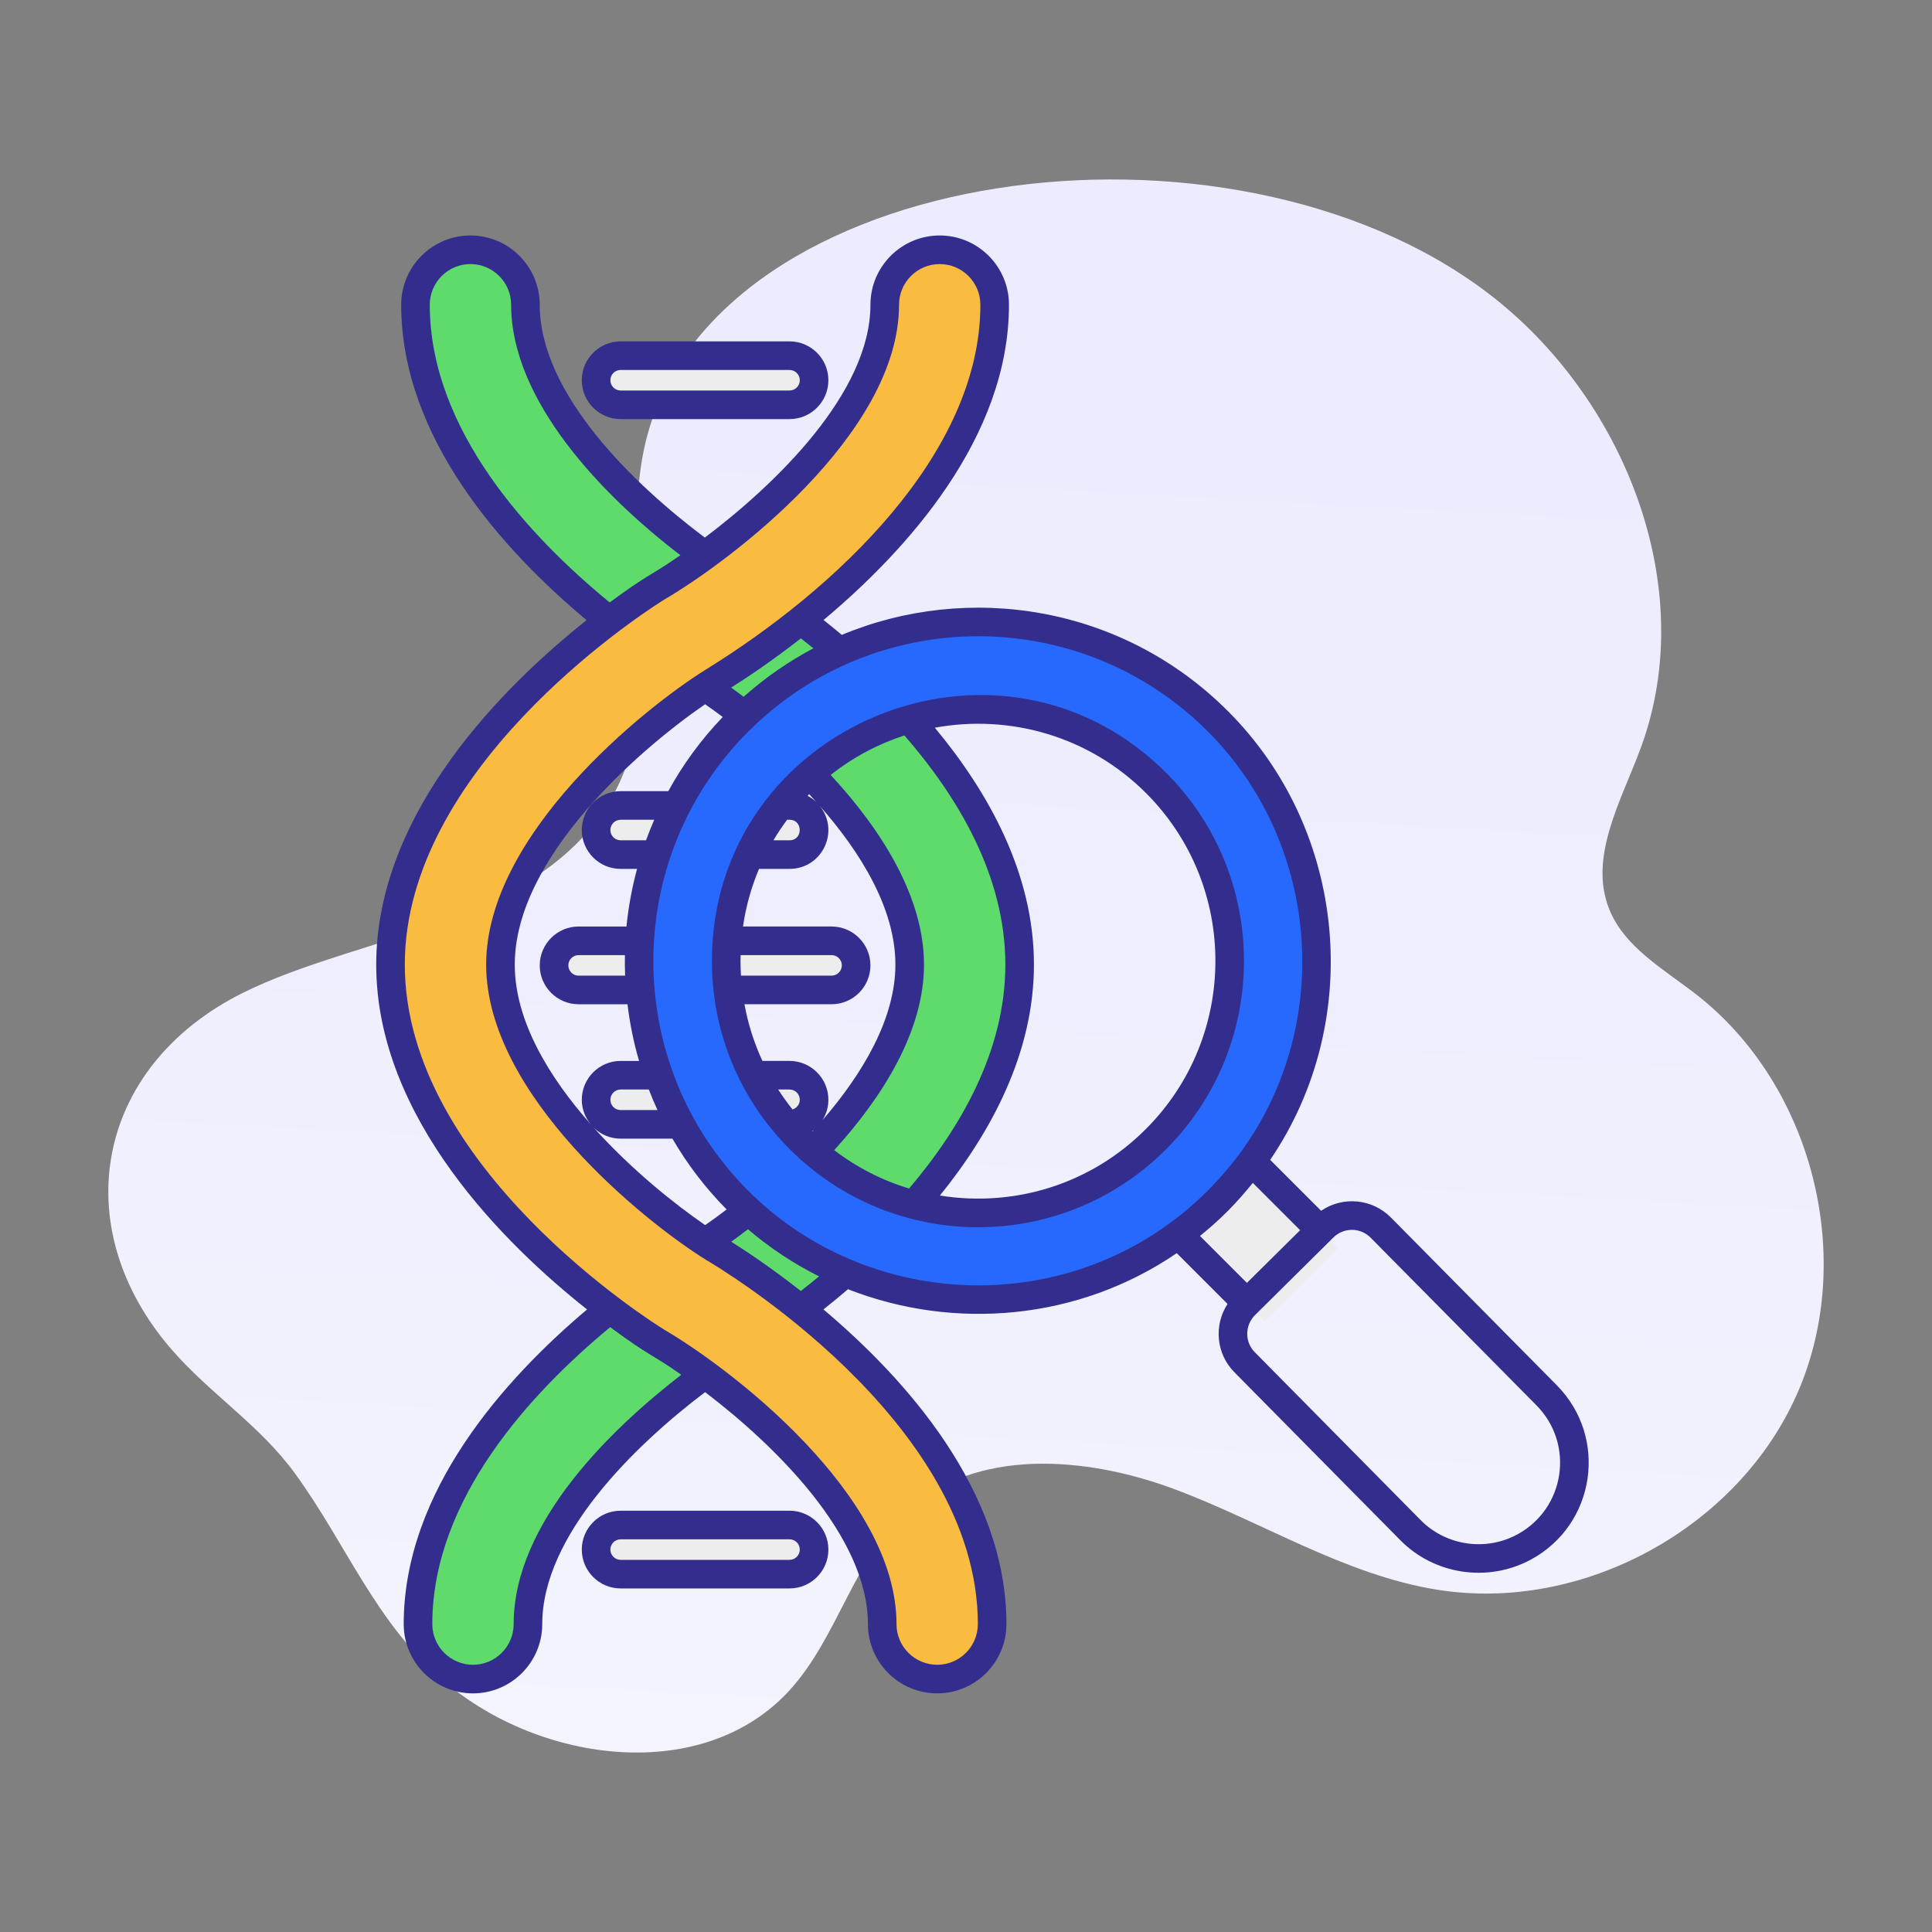 <?xml version="1.0" ?><svg xmlns="http://www.w3.org/2000/svg" xmlns:xlink="http://www.w3.org/1999/xlink" version="1.1" viewBox="0 0 512 512" style="enable-background:new 0 0 512 512;" xml:space="preserve"><rect x="0" y="0" width="512" height="512" fill="#808080" stroke="none"/><g id="_x31_6_Dna"><g><path style="fill:#FF5859;" d="M403.93,409.96c-9.949,5.399-22.259,3.571-30.174-4.491l-43.904-44.442    c-4.182-4.182-4.14-11.044,0.093-15.225l20.76-20.558c4.232-4.181,11.044-4.14,15.225,0.093l43.954,44.442    C421.782,381.822,418.805,401.887,403.93,409.96z"/><g><linearGradient id="SVGID_1_" gradientUnits="userSpaceOnUse" x1="282.336" y1="-163.906" x2="229.25" y2="823.479"><stop offset="0" style="stop-color:#EAE9FE"/><stop offset="0.424" style="stop-color:#EEEEFE"/><stop offset="0.897" style="stop-color:#FBFBFF"/><stop offset="1" style="stop-color:#FFFFFF"/></linearGradient><path style="fill:url(#SVGID_1_);" d="M449.506,263.524c-8.638-6.722-19.071-12.513-23.089-22.694     c-5.464-13.845,3.27-28.704,8.42-42.669c15.726-42.64-4.457-93.136-40.669-120.598c-69.082-52.39-203.931-34.026-222.774,38.385     c-7.971,30.632,6.31,65.58-8.302,93.657c-18.437,35.427-67.345,37.817-98.845,53.57c-39.025,19.517-46.833,62.014-18.845,94.368     c10.278,11.881,23.429,20.066,32.854,33.047c13.639,18.783,21.288,39.553,39.536,55.046     c25.696,21.817,68.658,27.226,91.407,2.351c12.81-14.007,16.978-34.645,30.961-47.482c18.406-16.898,47.498-14.625,70.92-5.923     c23.422,8.702,45.145,22.753,69.815,26.712c38.573,6.191,79.932-16.442,95.512-52.268S480.339,287.516,449.506,263.524z"/><rect x="312.98" y="296.358" transform="matrix(0.707 -0.707 0.707 0.707 -132.138 325.37)" style="fill:#EDEDED;" width="27.416" height="51.665"/><path style="fill:#5EDB6B;" d="M125.343,444.973c-8.045,0-14.568-6.523-14.568-14.568c0-55.98,71.185-98.184,74.215-99.952     c15.365-9.553,56.09-42.034,56.09-74.824c0-32.388-39.807-64.498-55.873-74.642c-0.071-0.039-0.142-0.078-0.21-0.121     c-3.059-1.771-74.891-44.026-74.891-100.105c0-8.045,6.523-14.568,14.568-14.568s14.568,6.523,14.568,14.568     c0,32.409,42.649,64.481,59.814,74.578c0.32,0.164,0.63,0.338,0.935,0.526c2.867,1.771,70.225,44.022,70.225,99.764     c0,55.777-67.358,98.028-70.225,99.799c-16.927,9.938-60.081,42.404-60.081,74.977     C139.912,438.45,133.389,444.973,125.343,444.973z"/><path style="fill:#F9BB40;" d="M248.364,444.973c-8.045,0-14.568-6.523-14.568-14.568c0-32.729-43.122-65.085-59.736-74.792     c-3.173-1.956-70.57-44.203-70.57-99.984c0-53.23,61.454-94.155,69.496-99.28c0.349-0.245,0.711-0.48,1.088-0.697     c16.784-9.77,60.39-42.29,60.39-74.891c0-8.045,6.523-14.568,14.568-14.568c8.045,0,14.568,6.523,14.568,14.568     c0,53.689-65.875,94.709-74.173,99.664c-0.121,0.078-0.245,0.157-0.366,0.231c-15.685,9.742-56.435,42.215-56.435,74.973     c0,32.786,40.75,65.267,56.449,75.016c2.71,1.579,73.856,43.784,73.856,99.76C262.933,438.45,256.41,444.973,248.364,444.973z"/><path style="fill:#EDEDED;" d="M209.233,107.276h-44.756c-3.595,0-6.508-2.916-6.508-6.511s2.913-6.511,6.508-6.511h44.756     c3.595,0,6.508,2.916,6.508,6.511S212.828,107.276,209.233,107.276z"/><path style="fill:#EDEDED;" d="M209.233,417.165h-44.756c-3.595,0-6.508-2.916-6.508-6.511s2.913-6.511,6.508-6.511h44.756     c3.595,0,6.508,2.916,6.508,6.511S212.828,417.165,209.233,417.165z"/><path style="fill:#EDEDED;" d="M209.233,226.476h-44.756c-3.595,0-6.508-2.916-6.508-6.511c0-3.595,2.913-6.511,6.508-6.511     h44.756c3.595,0,6.508,2.916,6.508,6.511C215.741,223.56,212.828,226.476,209.233,226.476z"/><path style="fill:#EDEDED;" d="M220.376,262.346h-67.042c-3.595,0-6.508-2.916-6.508-6.511c0-3.595,2.913-6.511,6.508-6.511     h67.042c3.595,0,6.508,2.916,6.508,6.511C226.884,259.43,223.971,262.346,220.376,262.346z"/><path style="fill:#EDEDED;" d="M209.233,297.965h-44.756c-3.595,0-6.508-2.916-6.508-6.511s2.913-6.511,6.508-6.511h44.756     c3.595,0,6.508,2.916,6.508,6.511S212.828,297.965,209.233,297.965z"/><path style="fill:#2769FD;" d="M322.744,191.141c-35.109-35.109-92.004-35.058-127.112,0.05     c-35.058,35.058-35.109,91.953,0,127.062c31.753,31.753,81.536,34.758,116.644,8.915c3.656-2.655,7.112-5.609,10.417-8.915     c3.305-3.305,6.311-6.811,9.015-10.467C357.502,272.627,354.496,222.894,322.744,191.141z M211.988,301.896     c-26.049-26.098-26.049-68.349,0-94.35c26.098-26.098,68.349-26.098,94.398-0.049c26.049,26.049,26.049,68.301-0.049,94.398     C280.338,327.946,238.038,327.946,211.988,301.896z"/><path style="fill:#332E8E;" d="M99.701,255.629c0,40.816,34.455,74.432,55.875,91.394c-21.809,18.384-48.59,48.125-48.59,83.381     c0,10.123,8.235,18.358,18.357,18.358c10.124,0,18.359-8.235,18.359-18.358c0-23.448,24.355-47.237,43.158-61.475     c18.462,14.064,43.145,38.102,43.145,61.475c0,10.123,8.235,18.358,18.359,18.358c10.122,0,18.357-8.235,18.357-18.358     c0-35.36-26.783-65.086-48.498-83.388c2.053-1.626,4.238-3.426,6.495-5.357c28.245,11.056,61.112,8.213,87.134-9.559     l13.459,13.459c-3.702,5.694-3.013,13.272,1.845,18.132l43.897,44.432c9.055,9.225,23.317,11.334,34.685,5.167     c17.1-9.283,20.526-32.323,6.838-46.176l-43.951-44.44c-4.982-5.042-12.763-5.727-18.516-1.807l-13.494-13.494     c25.001-36.72,20.441-87.278-11.194-118.911c-28.136-28.138-69.009-34.14-102.337-20.208c-1.667-1.398-3.288-2.723-4.834-3.948     c22.001-18.42,49.139-48.279,49.139-83.546c0-10.122-8.235-18.357-18.357-18.357s-18.357,8.235-18.357,18.357     c0,23.385-25.199,47.608-43.888,61.709c-18.784-14.074-43.755-38.096-43.755-61.709c0-10.122-8.235-18.357-18.359-18.357     c-10.122,0-18.357,8.235-18.357,18.357c0,35.381,27.138,65.214,49.131,83.593C134.24,181.187,99.701,214.855,99.701,255.629z      M136.123,430.404c0,5.944-4.835,10.779-10.781,10.779c-5.943,0-10.778-4.835-10.778-10.779c0-33.14,26.226-61.406,47.14-78.69     c10.826,7.977,10.132,6.534,18.847,12.61C162.233,378.479,136.123,403.389,136.123,430.404z M212.224,342.128     c-8.039-6.317-14.829-10.792-18.44-13.054c1.407-1.013,2.891-2.122,4.434-3.312c5.825,4.985,12.158,9.153,18.842,12.487     C215.385,339.629,213.756,340.939,212.224,342.128z M186.859,186.635c1.45,1.004,3.01,2.124,4.673,3.371     c-5.775,6.032-10.587,12.647-14.433,19.66h-12.623c-5.679,0-10.297,4.621-10.297,10.3c0,5.679,4.618,10.3,10.297,10.3h4.348     c-1.35,5.02-2.298,10.125-2.801,15.27h-12.69c-5.676,0-10.295,4.621-10.295,10.301c0,5.679,4.618,10.3,10.295,10.3h12.957     c0.617,5.065,1.625,10.091,3.067,15.019h-4.88c-5.679,0-10.297,4.621-10.297,10.301c0,2.513,0.94,4.788,2.44,6.578     c-11.122-12.568-20.202-27.51-20.202-42.404C136.417,227.14,169.671,198.436,186.859,186.635z M174.24,294.176h-9.764     c-1.5,0-2.719-1.221-2.719-2.721c0-1.501,1.219-2.722,2.719-2.722h7.473C172.66,290.564,173.409,292.384,174.24,294.176z      M165.662,258.557h-12.329c-1.497,0-2.716-1.221-2.716-2.721c0-1.501,1.219-2.722,2.716-2.722h12.276     C165.578,254.928,165.588,256.743,165.662,258.557z M171.205,222.686h-6.729c-1.5,0-2.719-1.221-2.719-2.721     s1.219-2.721,2.719-2.721h8.905C172.599,219.041,171.869,220.853,171.205,222.686z M164.476,301.755H178.2     c3.889,6.699,8.677,13.013,14.365,18.769c-2.062,1.572-3.971,2.955-5.691,4.14c-8.019-5.506-19.501-14.672-29.5-25.784     C159.224,300.651,161.719,301.755,164.476,301.755z M332.006,313.479l12.536,12.536l-14.097,13.961l-12.438-12.438     c2.542-2.044,4.981-4.221,7.366-6.606C327.713,318.593,329.901,316.071,332.006,313.479z M363.236,328.002l43.951,44.44     c10.128,10.25,7.608,27.311-5.065,34.188c-8.42,4.574-18.968,3-25.669-3.824l-43.922-44.457     c-2.695-2.695-2.667-7.141,0.081-9.854l20.757-20.556C356.087,325.253,360.499,325.231,363.236,328.002z M320.064,193.82     c29.779,29.779,33.472,77.809,8.597,111.711c-2.63,3.556-5.538,6.935-8.647,10.042c-3.177,3.177-6.439,5.968-9.986,8.543     c-33.879,24.938-81.908,21.266-111.719-8.543c-33.553-33.554-33.553-88.149,0-121.704     C231.924,160.262,286.401,160.154,320.064,193.82z M215.56,171.811c-6.6,3.485-12.802,7.788-18.493,12.846     c-1.123-0.846-2.232-1.675-3.308-2.445c3.73-2.339,10.492-6.793,18.478-13.036C213.307,170.007,214.418,170.888,215.56,171.811z      M113.896,80.76c0-5.943,4.835-10.778,10.778-10.778c5.945,0,10.781,4.835,10.781,10.778c0,25.369,24.006,50.437,44.864,66.384     c-8.57,5.91-8.326,4.816-18.747,12.511C140.467,142.359,113.896,113.993,113.896,80.76z M175.173,159.445     c0.252-0.179,0.516-0.35,0.809-0.518c17.32-10.082,62.273-43.78,62.273-78.167c0-5.943,4.835-10.778,10.778-10.778     c5.943,0,10.778,4.835,10.778,10.778c0,39.81-38.82,75.717-72.748,96.676c-16.196,10.059-58.225,43.714-58.225,78.193     c0,34.514,42.039,68.177,58.331,78.289c2.938,1.713,71.973,42.567,71.973,96.486c0,5.944-4.835,10.779-10.778,10.779     c-5.945,0-10.781-4.835-10.781-10.779c0-34.511-44.477-68.051-61.536-78.016c-2.807-1.732-68.769-43.024-68.769-96.759     C107.28,204.2,168.09,163.963,175.173,159.445z"/><path style="fill:#332E8E;" d="M209.234,90.466h-44.758c-5.679,0-10.297,4.621-10.297,10.3s4.618,10.3,10.297,10.3h44.758     c5.679,0,10.297-4.621,10.297-10.3S214.913,90.466,209.234,90.466z M209.234,103.487h-44.758c-1.5,0-2.719-1.221-2.719-2.721     s1.219-2.721,2.719-2.721h44.758c1.5,0,2.719,1.221,2.719,2.721S210.734,103.487,209.234,103.487z"/><path style="fill:#332E8E;" d="M164.476,400.354c-5.679,0-10.297,4.621-10.297,10.301c0,5.679,4.618,10.3,10.297,10.3h44.758     c5.679,0,10.297-4.621,10.297-10.3c0-5.68-4.618-10.301-10.297-10.301H164.476z M211.953,410.655c0,1.5-1.219,2.721-2.719,2.721     h-44.758c-1.5,0-2.719-1.221-2.719-2.721c0-1.501,1.219-2.722,2.719-2.722h44.758     C210.734,407.932,211.953,409.154,211.953,410.655z"/><path style="fill:#332E8E;" d="M209.308,304.573c0,0.001,0.002,0.002,0.002,0.002c27.525,27.525,72.179,27.576,99.707,0     c27.516-27.516,27.539-72.267,0.049-99.756c-44.204-44.202-120.405-12.652-120.405,49.866     C188.662,273.519,195.994,291.236,209.308,304.573z M196.24,254.685c0-0.526,0.025-1.048,0.038-1.571h24.098     c1.5,0,2.719,1.221,2.719,2.722c0,1.5-1.219,2.721-2.719,2.721h-24.007C196.293,257.272,196.24,255.983,196.24,254.685z      M220.377,266.135c5.679,0,10.297-4.621,10.297-10.3c0-5.68-4.618-10.301-10.297-10.301h-23.476     c0.766-5.287,2.197-10.408,4.246-15.27h8.087c8.675,0,13.484-10.069,7.902-16.822c11.079,12.56,20.154,27.455,20.154,42.186     c0,14.319-8.646,28.861-19.312,41.216c0.973-1.57,1.552-3.409,1.552-5.39c0-5.68-4.618-10.301-10.297-10.301h-7.189     c-2.21-4.769-3.804-9.808-4.756-15.019H220.377z M206.227,288.733h3.007c1.5,0,2.719,1.221,2.719,2.722     c0,1.218-0.819,2.215-1.924,2.56C208.664,292.313,207.398,290.55,206.227,288.733z M215.241,299.762     c0.145-0.105,0.297-0.201,0.436-0.313c-0.119,0.131-0.24,0.257-0.358,0.386C215.293,299.81,215.267,299.786,215.241,299.762z      M216.343,212.547c-0.686-0.658-1.475-1.195-2.321-1.644c0.14-0.144,0.273-0.292,0.415-0.435     C215.078,211.154,215.714,211.845,216.343,212.547z M209.234,217.244c3.597,0,3.596,5.442,0,5.442h-4.263     c1.109-1.868,2.314-3.686,3.623-5.442H209.234z M220.137,205.374c5.967-4.728,12.594-8.217,19.541-10.473     c14.288,16.4,26.75,37.363,26.75,60.728c0,22.706-11.752,43.153-25.511,59.34c-7.147-2.154-13.849-5.588-19.844-10.167     c12.845-14.127,23.796-31.518,23.796-49.173C244.869,237.711,233.604,219.906,220.137,205.374z M303.708,210.178     c24.534,24.535,24.512,64.478-0.052,89.042c-14.495,14.522-34.622,20.805-54.571,17.611     c13.634-16.853,24.921-37.83,24.921-61.202c0-24.12-12.037-45.667-26.266-62.777     C267.433,189.224,288.522,194.991,303.708,210.178z"/></g></g></g><g id="Layer_1"/></svg>